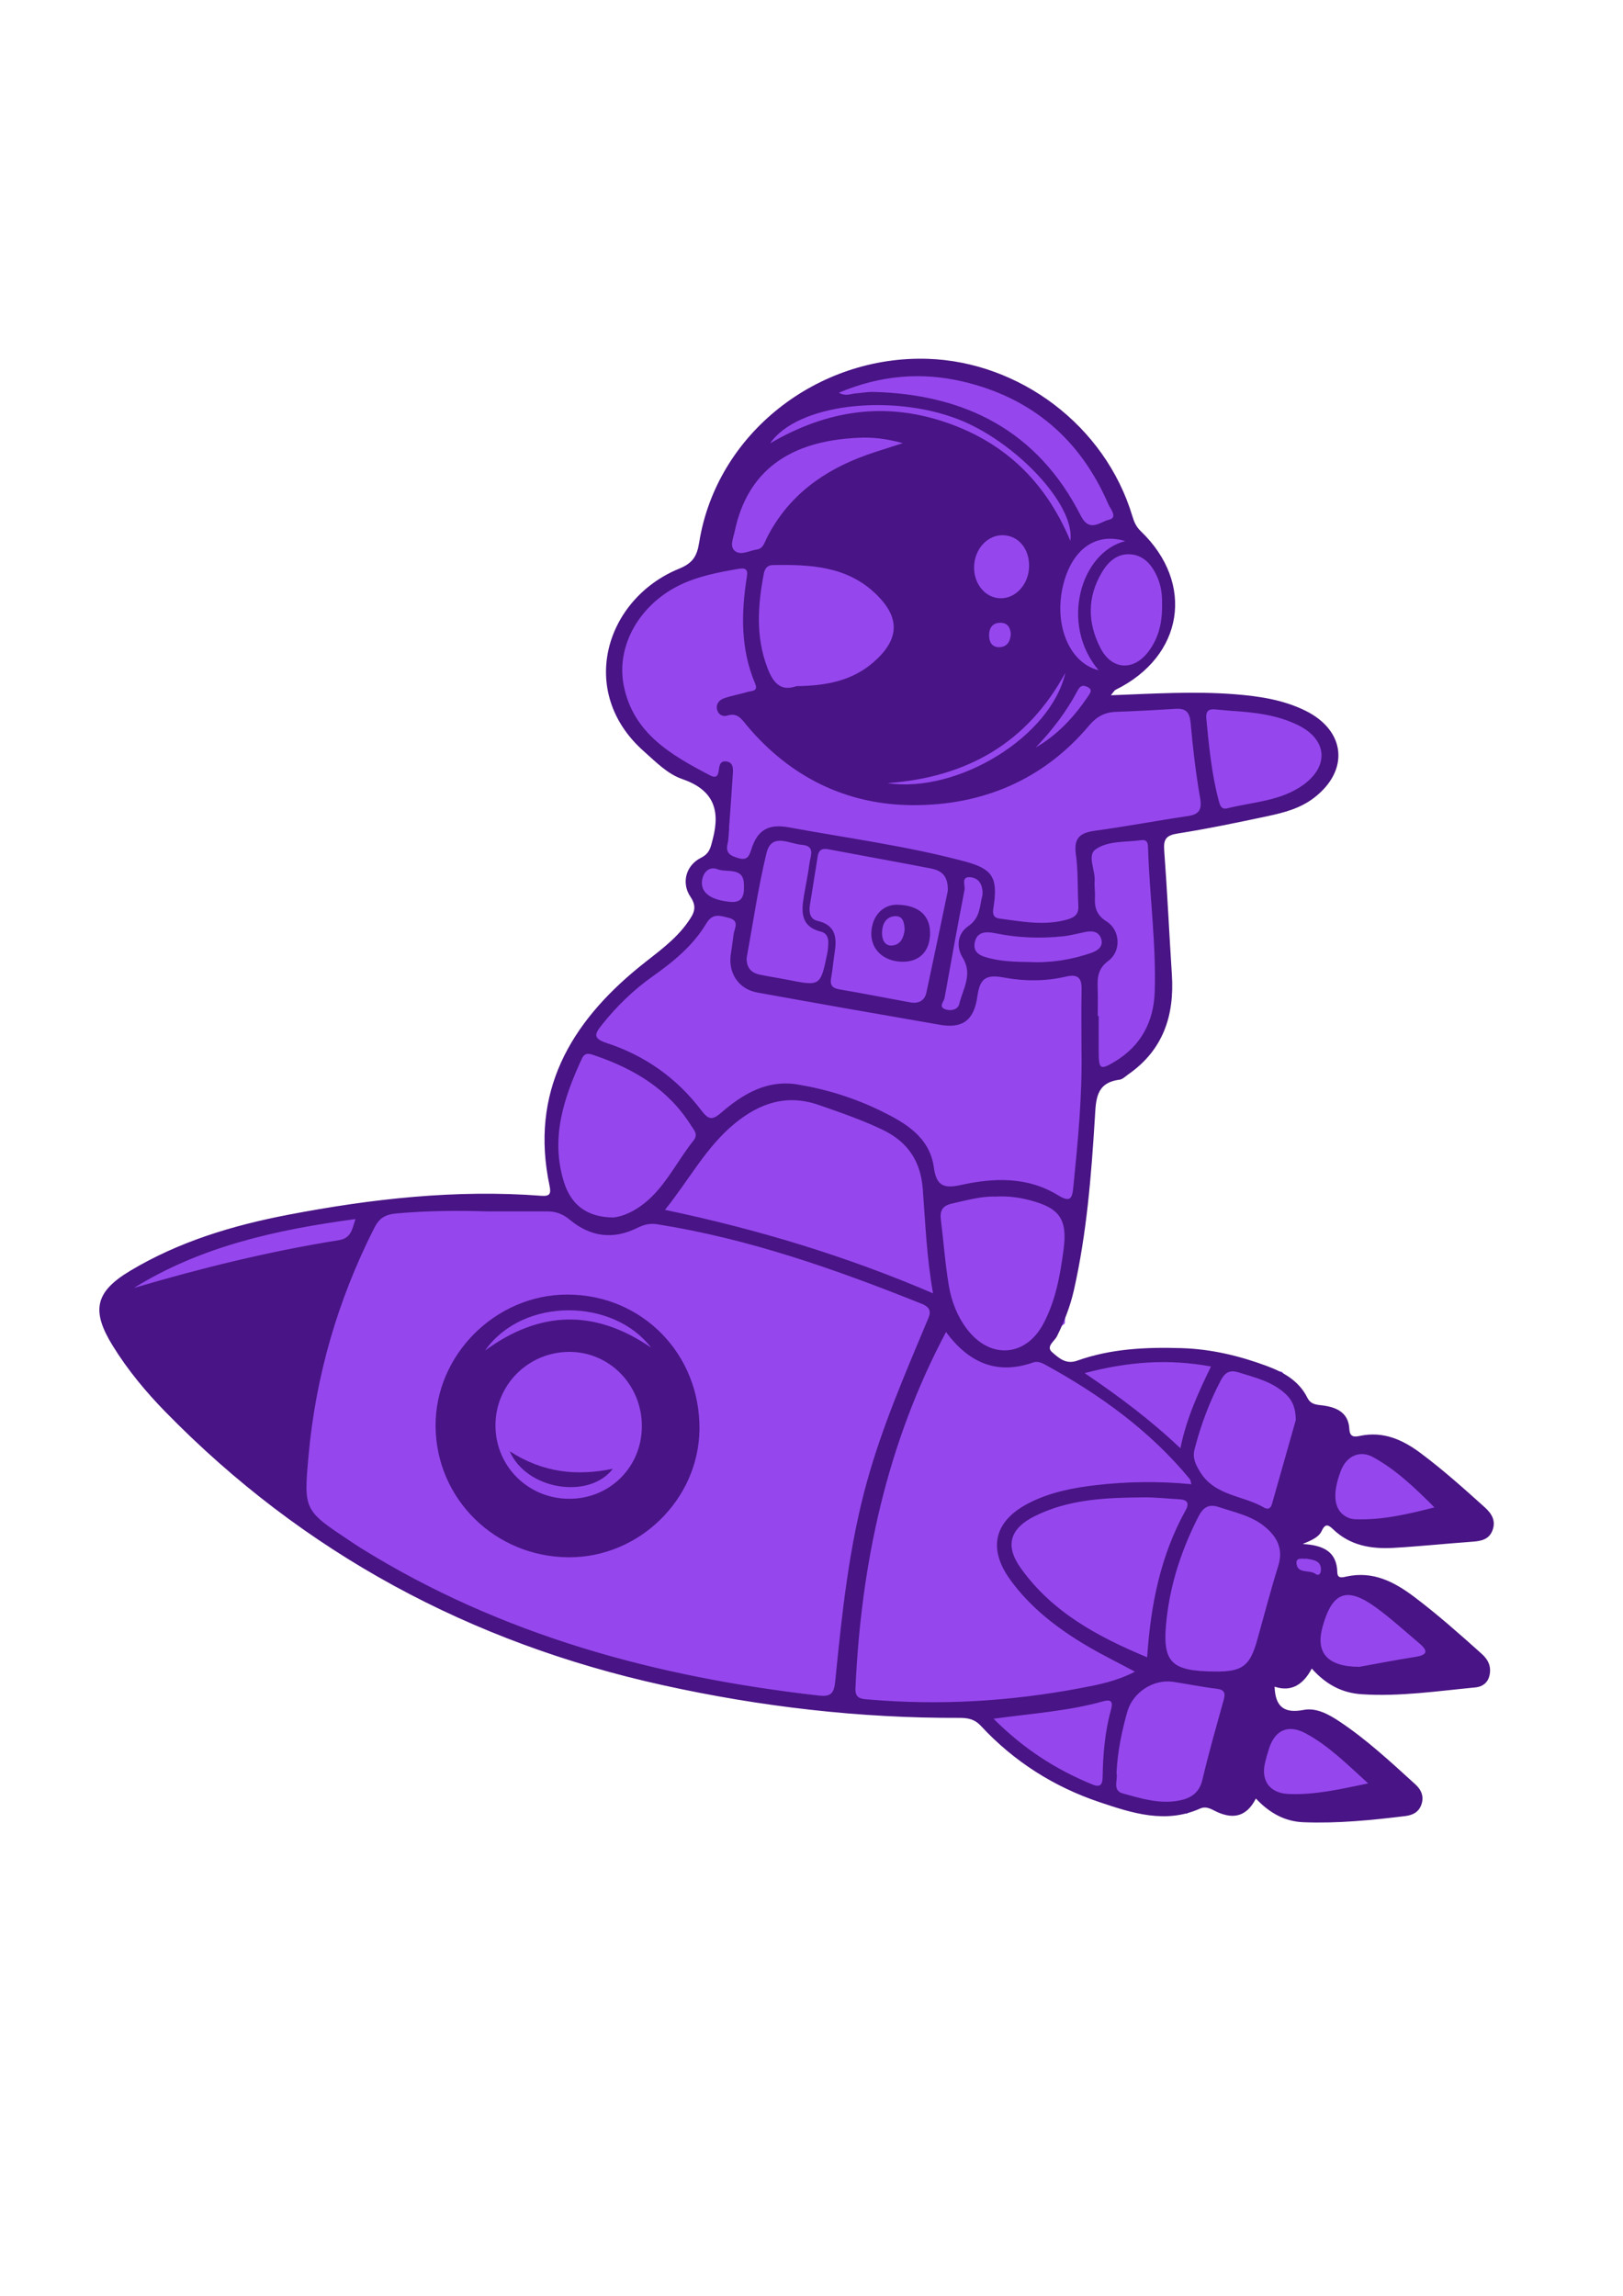 <?xml version="1.0" encoding="utf-8"?>
<!-- Generator: Adobe Illustrator 26.5.0, SVG Export Plug-In . SVG Version: 6.00 Build 0)  -->
<svg version="1.1" id="Camada_1" xmlns="http://www.w3.org/2000/svg" xmlns:xlink="http://www.w3.org/1999/xlink" x="0px" y="0px"
	 viewBox="0 0 595.28 841.89" style="enable-background:new 0 0 595.28 841.89;" xml:space="preserve">
<style type="text/css">
	.st0{fill:#9547ED;}
	.st1{fill:#491485;}
</style>
<path class="st0" d="M426.98,212.54l-19.72-27.59l-5.69-15.51l-23.36-24.63l-35.25-10.12L308.46,138l-18.88,13.84l-18.23,21.77
	l-7.92,26.61l-5.24,7l-18.66,9.27c0,0-17.67,22.23-13.99,27.58c3.67,5.35-7.07,25.33,40.37,47.2l-2.48,23.31
	c0,0-15.83,2.8-3.96,17.24c0,0-33.41,36.42-40.02,44.78l-12.84,20.23l-3.45,29.03l2.36,13.05l-45.02,0.82L135,444.09l-40.46,6.84
	l-31.67,11.44l-17.59,9.99l2.2,15.57l69.05,72.52l56.74,31.23l46.19,16.12l37.84,8.84l57.2,7.02l50.66,4.09l-4.62,5.19l7.94,4.04
	l35.55,20.99l31.31,7.16l9.57-10.22l12.41,3.06l4.91-3.06l11.44,10.22l21.11-4.37l21.11-2.8l-16.27-11.94l-11.44-6.74l-7.43-5.2
	l-10.48-6.78l-7.81-5.37l-7.7-5.3l2.56,12.87l6.98-18.22l11.73-7.29l9.42,7.29l30.45,7.23l16.27-1.87c0,0,0.44-6.8,0-8.84
	s-8.6-6.88-8.6-6.88s-7.23-9.24-10.75-12.32s-6.41-4.9-8.48-5.97c-2.07-1.07-7.67-5.29-9.71-4.5s-6.88,0.34-6.88,0.34l-4.28,2.21
	l5.16-6.09l-5.16-3.48l-7.44-2.74l-2.36-11.16h7.08c0,0-9.45,0.45,2.71,0c12.16-0.45,15.71,5.01,15.71,5.01s16.71,0.44,18.03,0.44
	s11.44,0,11.44,0l3.71-10.41c0,0-5.52-11.29-8.8-13.42c-3.28-2.13-14.87-5.56-14.87-5.56s-1.86-1.55-6.13-2.13
	c-4.27-0.59-7.35-2.35-10.43-3.01c-3.08-0.66-8.68-2.86-8.68-2.86l-5.18-11.22l-8.02-10.98l-15.08-2l-23.53-5.28l-20.89,2.2
	l-15.39,3.74l-9.68-3.3l-4.84-5.72l9.74-7.39l0.6-16.8l6.25-22.02l1.11-28.34l2.57-23.97l11.6-0.66l9.91-11.66l4.84-15.83
	c0,0-0.44-20.89-0.66-21.77s-2.54-20.01-2.48-21.11s0-15.05,0-15.05l16.8-7.38l18.66-3.08l20.23-7.92l9.68-8.8l-0.88-9.02
	l-10.34-9.06l-20.67-5.01l-20.23-1.54l-14.73,1.32c0,0-11.44,0-12.1,0s-4.62-0.88-4.62-0.88l1.32-6.16l5.27-2.42l5.29-2.34l7.7-9.53
	l2.86-9.9l-0.22-12.32L426.98,212.54z"/>
<path class="st1" d="M407.44,254.96c15.85-0.6,30.6-1.53,45.34-0.38c9.02,0.71,17.93,2.01,26.16,6.11
	c14.68,7.32,16.02,21.89,3.03,31.87c-5.12,3.93-11.15,5.48-17.23,6.77c-10.89,2.31-21.79,4.59-32.78,6.32
	c-4.19,0.66-5.27,2.05-4.96,6.15c1.13,15.21,1.84,30.45,2.82,45.67c0.96,14.94-3.19,27.58-15.95,36.48
	c-1.05,0.74-2.12,1.84-3.27,1.99c-8.67,1.12-8.62,7.25-9.03,13.99c-1.31,21.22-2.99,42.42-7.7,63.24
	c-1.34,5.91-3.52,11.45-6.21,16.87c-0.89,1.8-4.19,3.75-1.74,5.85c2.39,2.05,4.98,4.57,9.17,3.08c12.33-4.4,25.19-4.99,38.15-4.6
	c10.85,0.32,21.25,2.78,31.37,6.54c6.16,2.28,11.8,5.44,14.87,11.6c1.35,2.72,3.6,2.59,5.9,2.91c5.1,0.72,9.22,2.73,9.53,8.6
	c0.16,2.97,1.73,2.99,3.85,2.54c8.48-1.79,15.53,1.28,22.17,6.22c8.29,6.17,15.96,13.05,23.63,19.95c2.59,2.33,4.19,4.98,2.83,8.52
	c-1.28,3.32-4.17,3.88-7.35,4.11c-9.64,0.69-19.25,1.7-28.89,2.26c-8.13,0.47-15.9-0.8-22.13-6.76c-1.66-1.59-2.88-2.4-4.2,0.46
	c-1.12,2.43-3.64,3.45-7.01,4.88c7.55,0.44,12.53,2.76,12.69,10.44c0.05,2.45,2.1,1.76,3.39,1.48c9.76-2.11,17.53,1.96,24.97,7.58
	c8.58,6.49,16.61,13.62,24.61,20.79c2.45,2.2,3.6,4.75,2.81,8.03c-0.65,2.67-2.64,4.03-5.1,4.27c-13.88,1.33-27.72,3.42-41.73,2.51
	c-7.24-0.47-13.15-3.6-18.32-9.43c-3.03,5.75-7.38,8.74-13.64,6.65c0.26,7.3,3.41,9.91,10.63,8.53c4.69-0.9,9.19,1.59,13.21,4.26
	c10.06,6.7,18.86,14.92,27.76,23c2.24,2.03,3.31,4.55,2.21,7.54c-0.99,2.7-3.11,3.78-5.95,4.13c-12.38,1.51-24.78,2.74-37.27,2.25
	c-6.74-0.26-12.36-3.28-17.45-8.69c-3.7,7.3-9.16,7.63-15.47,4.32c-1.55-0.81-3.21-1.45-4.93-0.67
	c-12.73,5.72-25.04,1.68-36.97-2.33c-16.71-5.62-31.4-14.92-43.46-27.93c-2.41-2.6-4.95-2.98-8-2.97
	c-36.65,0.13-72.84-4.09-108.59-11.97c-70.63-15.56-131.87-48.37-182.56-100.27c-7.22-7.39-13.8-15.33-19.26-24.15
	c-7.99-12.9-6.59-19.81,6.35-27.55c17.91-10.73,37.62-16.66,57.98-20.56c30.68-5.87,61.56-9.34,92.87-6.95
	c3.05,0.23,3.59-0.72,2.97-3.69c-7.23-34.2,7.5-59.58,32.97-80.28c6.35-5.16,13.12-9.69,17.86-16.53c2.01-2.9,3.49-5.25,0.87-9.12
	c-3.48-5.14-1.65-11.57,3.81-14.31c3.29-1.65,3.57-3.86,4.37-6.91c2.86-10.95,0.04-18.11-11.27-22.01
	c-5.37-1.85-9.64-6.27-14.01-10.14c-24.64-21.8-14.12-55.92,12.91-66.97c4.89-2,6.54-4.41,7.36-9.55c6.38-40.11,43.55-68.8,84-67.41
	c33.29,1.15,64.88,24.23,74.92,57.76c0.62,2.08,1.4,3.85,3.07,5.45c19.97,19.14,15.68,45.9-9.23,58.15
	C408.82,253.08,408.62,253.52,407.44,254.96z M178.96,444.24c-11.15-0.36-22.29-0.26-33.44,0.73c-4.28,0.38-6.41,1.7-8.27,5.38
	c-13.34,26.33-21.45,54.16-24.09,83.53c-1.8,20-1.62,20.01,15.3,31.26c1.25,0.83,2.49,1.68,3.77,2.47
	c51.6,32.09,108.57,47.45,168.35,54.19c4.36,0.49,5.35-1.16,5.76-5.21c2.46-24.75,5.02-49.49,11.73-73.57
	c5.54-19.88,13.7-38.77,21.63-57.74c1.17-2.79,2.86-5.37-1.62-7.16c-31.5-12.61-63.39-23.87-97.09-29.18
	c-2.79-0.44-5.01,0.24-7.36,1.39c-8.83,4.35-17.12,3.22-24.59-3c-2.48-2.06-5.05-3.1-8.18-3.09
	C193.55,444.25,186.25,444.24,178.96,444.24z M346.98,488.48c-21.79,41-31.14,84.87-33.22,130.6c-0.18,3.88,2.09,3.9,4.86,4.14
	c26.05,2.24,51.89,0.69,77.54-4.15c6.6-1.24,13.28-2.5,20.11-6.05c-6.42-3.44-12.14-6.24-17.61-9.47
	c-10.79-6.38-20.68-13.97-28.1-24.2c-8.4-11.57-5.86-21.61,6.68-28.09c7.74-4,16.12-5.65,24.69-6.64
	c11.58-1.34,23.18-1.51,35.03-0.34c-0.32-1.1-0.32-1.59-0.56-1.88c-14.7-17.84-33.08-31.03-53.19-42.04
	c-1.37-0.75-2.78-1.25-4.3-0.72C365.35,504.4,355.12,499.47,346.98,488.48z M396.66,384.67c0-7.3-0.1-14.6,0.04-21.9
	c0.09-4.32-1.5-5.64-5.81-4.63c-7.4,1.73-15.12,1.73-22.41,0.37c-6.64-1.23-9.04-0.03-10,6.86c-1.24,8.96-5.59,11.83-13.68,10.44
	c-22.37-3.86-44.73-7.8-67.07-11.85c-6.95-1.26-10.82-7.34-9.64-14.32c0.39-2.31,0.64-4.64,0.97-6.97c0.32-2.32,2.37-5.06-1.85-6.11
	c-3.19-0.79-5.83-1.81-8.19,2.14c-4.81,8.05-11.98,13.93-19.58,19.3c-7.05,4.99-13.19,10.94-18.59,17.71
	c-2.71,3.4-3.59,5.06,1.75,6.81c14,4.58,25.7,12.89,34.62,24.65c2.63,3.46,4,3.73,7.28,0.89c7.97-6.9,16.88-12.22,28.04-10.37
	c10.63,1.76,20.91,4.97,30.6,9.71c9.02,4.41,17.85,9.61,19.38,20.71c0.94,6.86,3.72,7.8,9.9,6.44c12.16-2.69,24.48-3.09,35.59,3.73
	c4.56,2.8,5.24,1.22,5.65-2.86C395.35,418.54,397.01,401.66,396.66,384.67z M267.39,303.7c0.02,0,0.03,0,0.05,0
	c-0.18,1.92-0.16,3.9-0.59,5.76c-0.82,3.5,1.19,4.41,3.96,5.22c3.18,0.92,3.91-0.51,4.78-3.27c2.25-7.07,6.23-9.4,13.81-8
	c21.47,3.95,43.16,6.8,64.31,12.45c9.99,2.67,12.26,5.61,10.83,15.89c-0.3,2.13-1.07,4.69,2.06,5.1c8.26,1.08,16.48,2.74,24.89,0.33
	c3.18-0.91,4.19-2.26,4.02-5.3c-0.34-6.22-0.04-12.52-0.91-18.66c-0.86-6.13,1.77-7.88,7.21-8.61c11.27-1.52,22.45-3.68,33.71-5.32
	c4.39-0.64,5.41-2.37,4.63-6.8c-1.59-9.08-2.64-18.26-3.46-27.45c-0.35-3.88-1.77-5.35-5.56-5.11c-7.28,0.47-14.57,0.86-21.87,1.12
	c-4.13,0.15-7.08,1.77-9.82,5.03c-16.86,20.03-39.29,29.3-64.72,29.18c-24.21-0.11-44.88-10.29-60.72-29.13
	c-1.97-2.34-3.4-4.91-7.25-3.72c-1.75,0.54-3.48-0.45-3.8-2.52c-0.31-2.02,1.09-3.32,2.75-3.88c2.83-0.95,5.81-1.47,8.69-2.32
	c1.41-0.42,3.8-0.09,2.56-3.04c-5.37-12.73-5.14-25.93-3-39.25c0.45-2.82-0.71-3.21-3.24-2.77c-7.21,1.24-14.39,2.61-21.04,5.76
	c-14.89,7.04-23.82,22.26-20.89,37.04c3.48,17.57,17.53,25.54,31.83,32.99c1.92,1,2.74,0.18,2.99-1.74
	c0.23-1.71,0.38-3.78,2.81-3.45c2.6,0.36,2.5,2.63,2.38,4.54C268.38,290.44,267.86,297.07,267.39,303.7z M243.9,443.66
	c34.06,7.17,66.32,16.89,98.31,30.61c-2.38-13.52-2.81-25.92-3.76-38.28c-0.78-10.1-5.4-17.19-14.67-21.66
	c-7.58-3.65-15.46-6.33-23.36-9.09c-11.79-4.12-21.71-0.82-31.01,6.82C258.93,420.68,252.8,432.62,243.9,443.66z M420.75,607.75
	c1.29-19.44,4.95-37.4,14.09-53.88c1.56-2.81,0.5-3.93-2.39-4.08c-4.29-0.23-8.57-0.72-12.86-0.69c-13.77,0.11-27.54,0.59-40.2,6.95
	c-8.95,4.49-10.87,10.72-5.07,18.89C385.79,591.09,402.43,600.12,420.75,607.75z M224.96,446.46c4.45-0.47,9.6-3.21,14.03-7.56
	c6.17-6.08,9.98-13.9,15.32-20.58c1.94-2.42,0.18-3.93-0.88-5.63c-8.27-13.19-20.75-20.66-35.07-25.57
	c-1.79-0.61-3.73-1.53-4.92,1.05c-6.67,14.44-11.61,29.17-6.61,45.25C209.47,441.93,215.37,446.38,224.96,446.46z M365.06,438.8
	c-5.06-0.17-10.43,1.33-15.88,2.55c-3.54,0.79-4.49,2.63-4.09,5.92c1,8.08,1.57,16.22,2.93,24.24c0.97,5.69,3.05,11.14,6.65,15.88
	c8.48,11.17,21.55,10.24,28.04-2.01c4.51-8.51,6.14-17.77,7.38-27.15c1.46-11.07-1.35-15.22-12.35-18.09
	C373.79,439.1,369.76,438.55,365.06,438.8z M445.67,612.97c10,0.09,12.79-2.02,15.45-11.57c2.53-9.08,4.92-18.2,7.72-27.2
	c1.88-6.05-0.33-10.46-4.7-14.16c-4.88-4.15-11.09-5.38-16.97-7.35c-3.87-1.3-5.87,0.05-7.61,3.45c-6,11.76-10.14,24.08-11.64,37.2
	C426.08,609.56,429.12,612.83,445.67,612.97z M292.1,251.63c10.64-0.18,20.17-1.79,28.18-8.71c9.56-8.28,10.11-16.27,1.01-25.06
	c-10.66-10.32-24.19-10.89-37.88-10.64c-2.05,0.04-2.93,1.35-3.29,3.28c-2.15,11.5-3,22.84,1.27,34.19
	C283.5,250.33,286.24,253.68,292.1,251.63z M347.63,326.7c0.2-6.11-2.87-7.58-6.42-8.27c-12.42-2.4-24.88-4.62-37.31-6.98
	c-2.39-0.46-3.63,0.19-4.01,2.69c-0.89,5.94-1.93,11.85-2.84,17.78c-0.38,2.5-0.05,5.1,2.78,5.76c6.88,1.61,7.17,6.35,6.26,11.92
	c-0.48,2.96-0.68,5.97-1.24,8.92c-0.51,2.69,0.32,3.84,3.11,4.31c8.67,1.45,17.3,3.2,25.95,4.76c2.93,0.53,5.22-0.57,5.87-3.6
	C342.57,351.05,345.24,338.08,347.63,326.7z M402.63,372.55c0.11,0,0.23,0,0.34,0c0,4.5-0.02,9,0.01,13.5
	c0.04,6.08,0.62,6.44,5.99,3.19c9.63-5.82,14.22-14.69,14.56-25.68c0.53-17.39-1.86-34.68-2.43-52.03c-0.05-1.65,0.11-3.8-2.56-3.43
	c-5.7,0.8-12.19,0.13-16.75,3.41c-3.12,2.24,0.01,7.64-0.3,11.63c-0.15,1.91,0.21,3.86,0.11,5.79c-0.18,3.81,0.52,6.63,4.3,9
	c5.01,3.14,5.4,10.87,0.66,14.38c-3.83,2.83-4.1,6.02-3.96,9.95C402.73,365.69,402.63,369.12,402.63,372.55z M409.51,650.15
	c0.64,2.36-1.7,6.42,2.29,7.52c6.76,1.86,13.64,4.03,20.82,2.58c4.2-0.84,7.28-2.82,8.4-7.61c2.29-9.77,5.07-19.43,7.76-29.11
	c0.72-2.58,0.48-3.91-2.63-4.27c-5.3-0.61-10.55-1.73-15.84-2.51c-7.36-1.09-14.86,3.9-16.86,11.02
	C411.42,634.99,409.9,642.3,409.51,650.15z M475.28,520.7c-0.07-4.56-1.33-7.2-3.6-9.37c-4.86-4.65-11.19-6.11-17.32-8.04
	c-3.16-0.99-4.97-0.2-6.61,2.92c-4.22,8.03-7.32,16.42-9.59,25.16c-0.83,3.18,0.23,5.46,1.92,8.26c5.44,9.03,15.83,8.66,23.56,13.23
	c1.48,0.88,2.45,0.2,2.88-1.29C469.56,540.87,472.6,530.15,475.28,520.7z M451.39,260.66c-1.92-0.17-3.83-0.35-5.75-0.52
	c-2.51-0.23-3.44,0.83-3.19,3.4c0.97,10.02,1.92,20.03,4.48,29.81c0.47,1.78,0.93,3.65,3.19,3.08c9.49-2.38,19.7-2.63,27.99-8.68
	c9.45-6.9,8.64-16.48-1.79-21.72C468.51,262.12,459.97,261.19,451.39,260.66z M273.85,351.33c-0.07,3.37,1.53,5.38,4.7,6.05
	c3.35,0.72,6.75,1.21,10.11,1.88c12.26,2.43,12.27,2.45,14.78-9.73c0.26-1.25,0.32-2.55,0.36-3.83c0.06-1.9-0.74-3.59-2.57-4.02
	c-7.55-1.8-7.37-7.23-6.38-13.09c0.67-4.01,1.54-7.99,2.05-12.02c0.33-2.66,2.29-6.39-2.82-6.77c-4.67-0.35-11.12-4.62-12.97,3.12
	C278.05,325.58,276.2,338.52,273.85,351.33z M307.66,144.02c2.56,1.43,4.36,0.37,6.16,0.25c2.14-0.14,4.27-0.6,6.4-0.55
	c33.95,0.84,60.47,14.39,76.23,45.48c3.18,6.26,7.18,2.07,10.19,1.42c3.55-0.76,0.59-4.05-0.13-5.72
	c-10.26-23.82-28.06-39.03-53.29-44.97C337.93,136.33,322.81,137.61,307.66,144.02z M426.22,221.39c0.08-3.09-0.32-6.67-1.88-10.08
	c-2-4.39-5.02-7.81-9.99-8.05c-4.7-0.22-7.94,2.79-10.25,6.71c-5.4,9.13-5.2,18.5-0.48,27.67c4.15,8.06,12.11,8.52,17.59,1.32
	C424.99,233.96,426.37,228.17,426.22,221.39z M331.14,162.51c-6.48-1.75-11.15-2.18-15.9-1.99c-25.95,1.03-41.15,12.4-45.76,34.31
	c-0.51,2.44-2.02,5.61,0.14,7.27c2.22,1.7,5.34-0.22,8.05-0.61c2.24-0.32,2.75-2.6,3.58-4.24c7.86-15.46,20.78-24.78,36.72-30.45
	C321.75,165.47,325.58,164.32,331.14,162.51z M364.41,630.27c11.19,11.22,23.02,18.68,36.24,24.11c3.03,1.24,3.72-0.05,3.77-2.79
	c0.14-8.38,0.86-16.71,3.11-24.83c0.76-2.75-0.09-3.67-2.82-2.9C392.05,627.43,378.95,628.31,364.41,630.27z M397.82,503.53
	c12.83,8.68,24.11,17.14,35.12,27.56c2.29-11.18,6.6-20.44,11.22-29.98C428.53,498.22,413.86,499.32,397.82,503.53z M498.59,611.24
	c5.18-0.93,12.92-2.44,20.7-3.67c5.05-0.8,3.94-2.72,1.16-5.06c-5.22-4.4-10.28-9.03-15.79-13.04c-10.71-7.79-16.03-5.72-19.6,7.17
	C482.54,605.81,486.56,611.22,498.59,611.24z M501.82,653.99c-7.96-7.24-14.59-13.86-22.91-18.34c-6.35-3.43-11.23-1.3-13.44,5.5
	c-0.59,1.82-1.12,3.67-1.54,5.54c-1.43,6.44,1.91,10.89,8.63,11.18C482.01,658.28,491.13,656.22,501.82,653.99z M526.13,552.77
	c-7.38-7.39-14.19-13.83-22.45-18.39c-4.97-2.74-9.79-0.43-11.86,4.91c-3.54,9.15-2.47,15.34,3.05,17.42
	c0.78,0.3,1.68,0.39,2.52,0.42C506.87,557.43,515.96,555.39,526.13,552.77z M49.1,472.31c24.81-7.33,49.76-13.46,75.2-17.53
	c4.46-0.71,4.83-3.92,6.08-7.74C101.36,450.94,73.77,457.03,49.1,472.31z M377.44,352.79c7.82,0.37,15.43-0.79,22.8-3.35
	c2.27-0.79,4.56-2.27,3.64-5.17c-0.86-2.73-3.31-3.02-5.85-2.5c-2.73,0.55-5.43,1.3-8.19,1.59c-8.15,0.85-16.27,0.58-24.34-1.05
	c-3.24-0.65-6.98-1.08-7.94,3.12c-0.96,4.23,2.49,5.27,5.82,6.07C368.01,352.62,372.72,352.7,377.44,352.79z M377.45,207.69
	c0.12-6.49-3.99-11.35-9.66-11.42c-5.69-0.07-10.39,5.12-10.52,11.62c-0.12,6.32,4.22,11.46,9.73,11.5
	C372.64,219.45,377.34,214.19,377.45,207.69z M282.47,162.57c20.78-12.14,41.62-15.15,63.38-8.04
	c21.82,7.13,37.39,21.46,46.73,43.79c1.89-13.33-20.36-36.53-41.11-44.56C326.9,144.26,292.44,148.07,282.47,162.57z M412.73,198.43
	c-10.56-3.23-19.05,2.7-22.47,14.92c-4.18,14.9,1.61,29.71,12.67,32.42C388.59,228.78,396.44,202.44,412.73,198.43z M360.39,328.05
	c0.1-3.29-1.09-5.95-4.3-6.34c-3.81-0.46-2,2.93-2.33,4.62c-2.54,13.21-4.97,26.43-7.32,39.68c-0.24,1.33-2.48,3.25,0.48,4.18
	c2.06,0.65,4.46-0.07,4.9-1.97c1.3-5.53,5.07-10.85,1.29-16.98c-2.54-4.12-1.84-8.97,2-11.58
	C359.68,336.55,359.27,332.07,360.39,328.05z M390.74,246.74c-13.94,25.56-35.85,38.32-65.29,40.45
	C351.46,291.05,385.53,269.98,390.74,246.74z M268.33,330.76c4.85,0.25,4.58-3.91,4.52-6.55c-0.17-6.41-6.31-4.1-9.72-5.46
	c-2.83-1.12-5.31,0.93-5.66,4.4C257.03,327.48,260.91,330.19,268.33,330.76z M379.86,274.13c8.02-4.64,14.11-11.21,19.21-18.78
	c0.83-1.24,1.88-2.5-0.38-3.52c-1.81-0.82-2.66-0.09-3.48,1.47C391.14,260.99,385.88,267.83,379.86,274.13z M370.74,232.54
	c-0.15-2.4-1.19-4.17-3.85-4.16c-2.96,0.01-4.15,2.04-4.13,4.68c0.02,2.36,1.12,4.35,3.77,4.27
	C369.35,237.25,370.56,235.27,370.74,232.54z M479.13,571.58c-1.25,0.2-3.86-0.69-3.61,1.76c0.4,3.94,4.77,2.18,6.97,3.83
	c1.19,0.89,1.95-0.13,2-1.3C484.64,572.31,481.94,572.06,479.13,571.58z"/>
<path class="st1" d="M208.07,474.73c27.37,0.01,48.7,21.7,48.48,49.3c-0.21,25.78-22.12,47.22-48.08,47.04
	c-26.92-0.19-48.46-21.4-48.71-47.96C159.52,496.95,181.72,474.71,208.07,474.73z M235.42,522.99c0.01-15.15-11.9-27.31-26.7-27.24
	c-15.03,0.07-27.08,12.16-27,27.08c0.08,14.99,12.12,26.85,27.2,26.79C223.78,549.57,235.41,537.88,235.42,522.99z M177.92,495.25
	c20.02-14.67,40.23-15.27,60.85-1.08C225.24,476.24,191.97,475.29,177.92,495.25z"/>
<path class="st1" d="M341.11,342.81c-0.26,6.48-4.32,10.19-10.78,9.85c-6.69-0.35-11.11-4.87-10.73-10.97
	c0.37-5.96,4.31-10.05,9.57-9.92C337.15,331.96,341.39,335.88,341.11,342.81z M331.81,340.84c-0.16-2.47-0.54-5.07-3.66-4.86
	c-3.3,0.23-4.54,3.01-4.64,5.85c-0.08,2.31,0.73,5.13,3.68,4.9C330.35,346.48,331.51,343.77,331.81,340.84z"/>
<path class="st1" d="M186.95,532.2c12.16,7.84,24.52,9.18,37.83,6.4C216.26,549.86,193.28,546.56,186.95,532.2z"/>
</svg>
